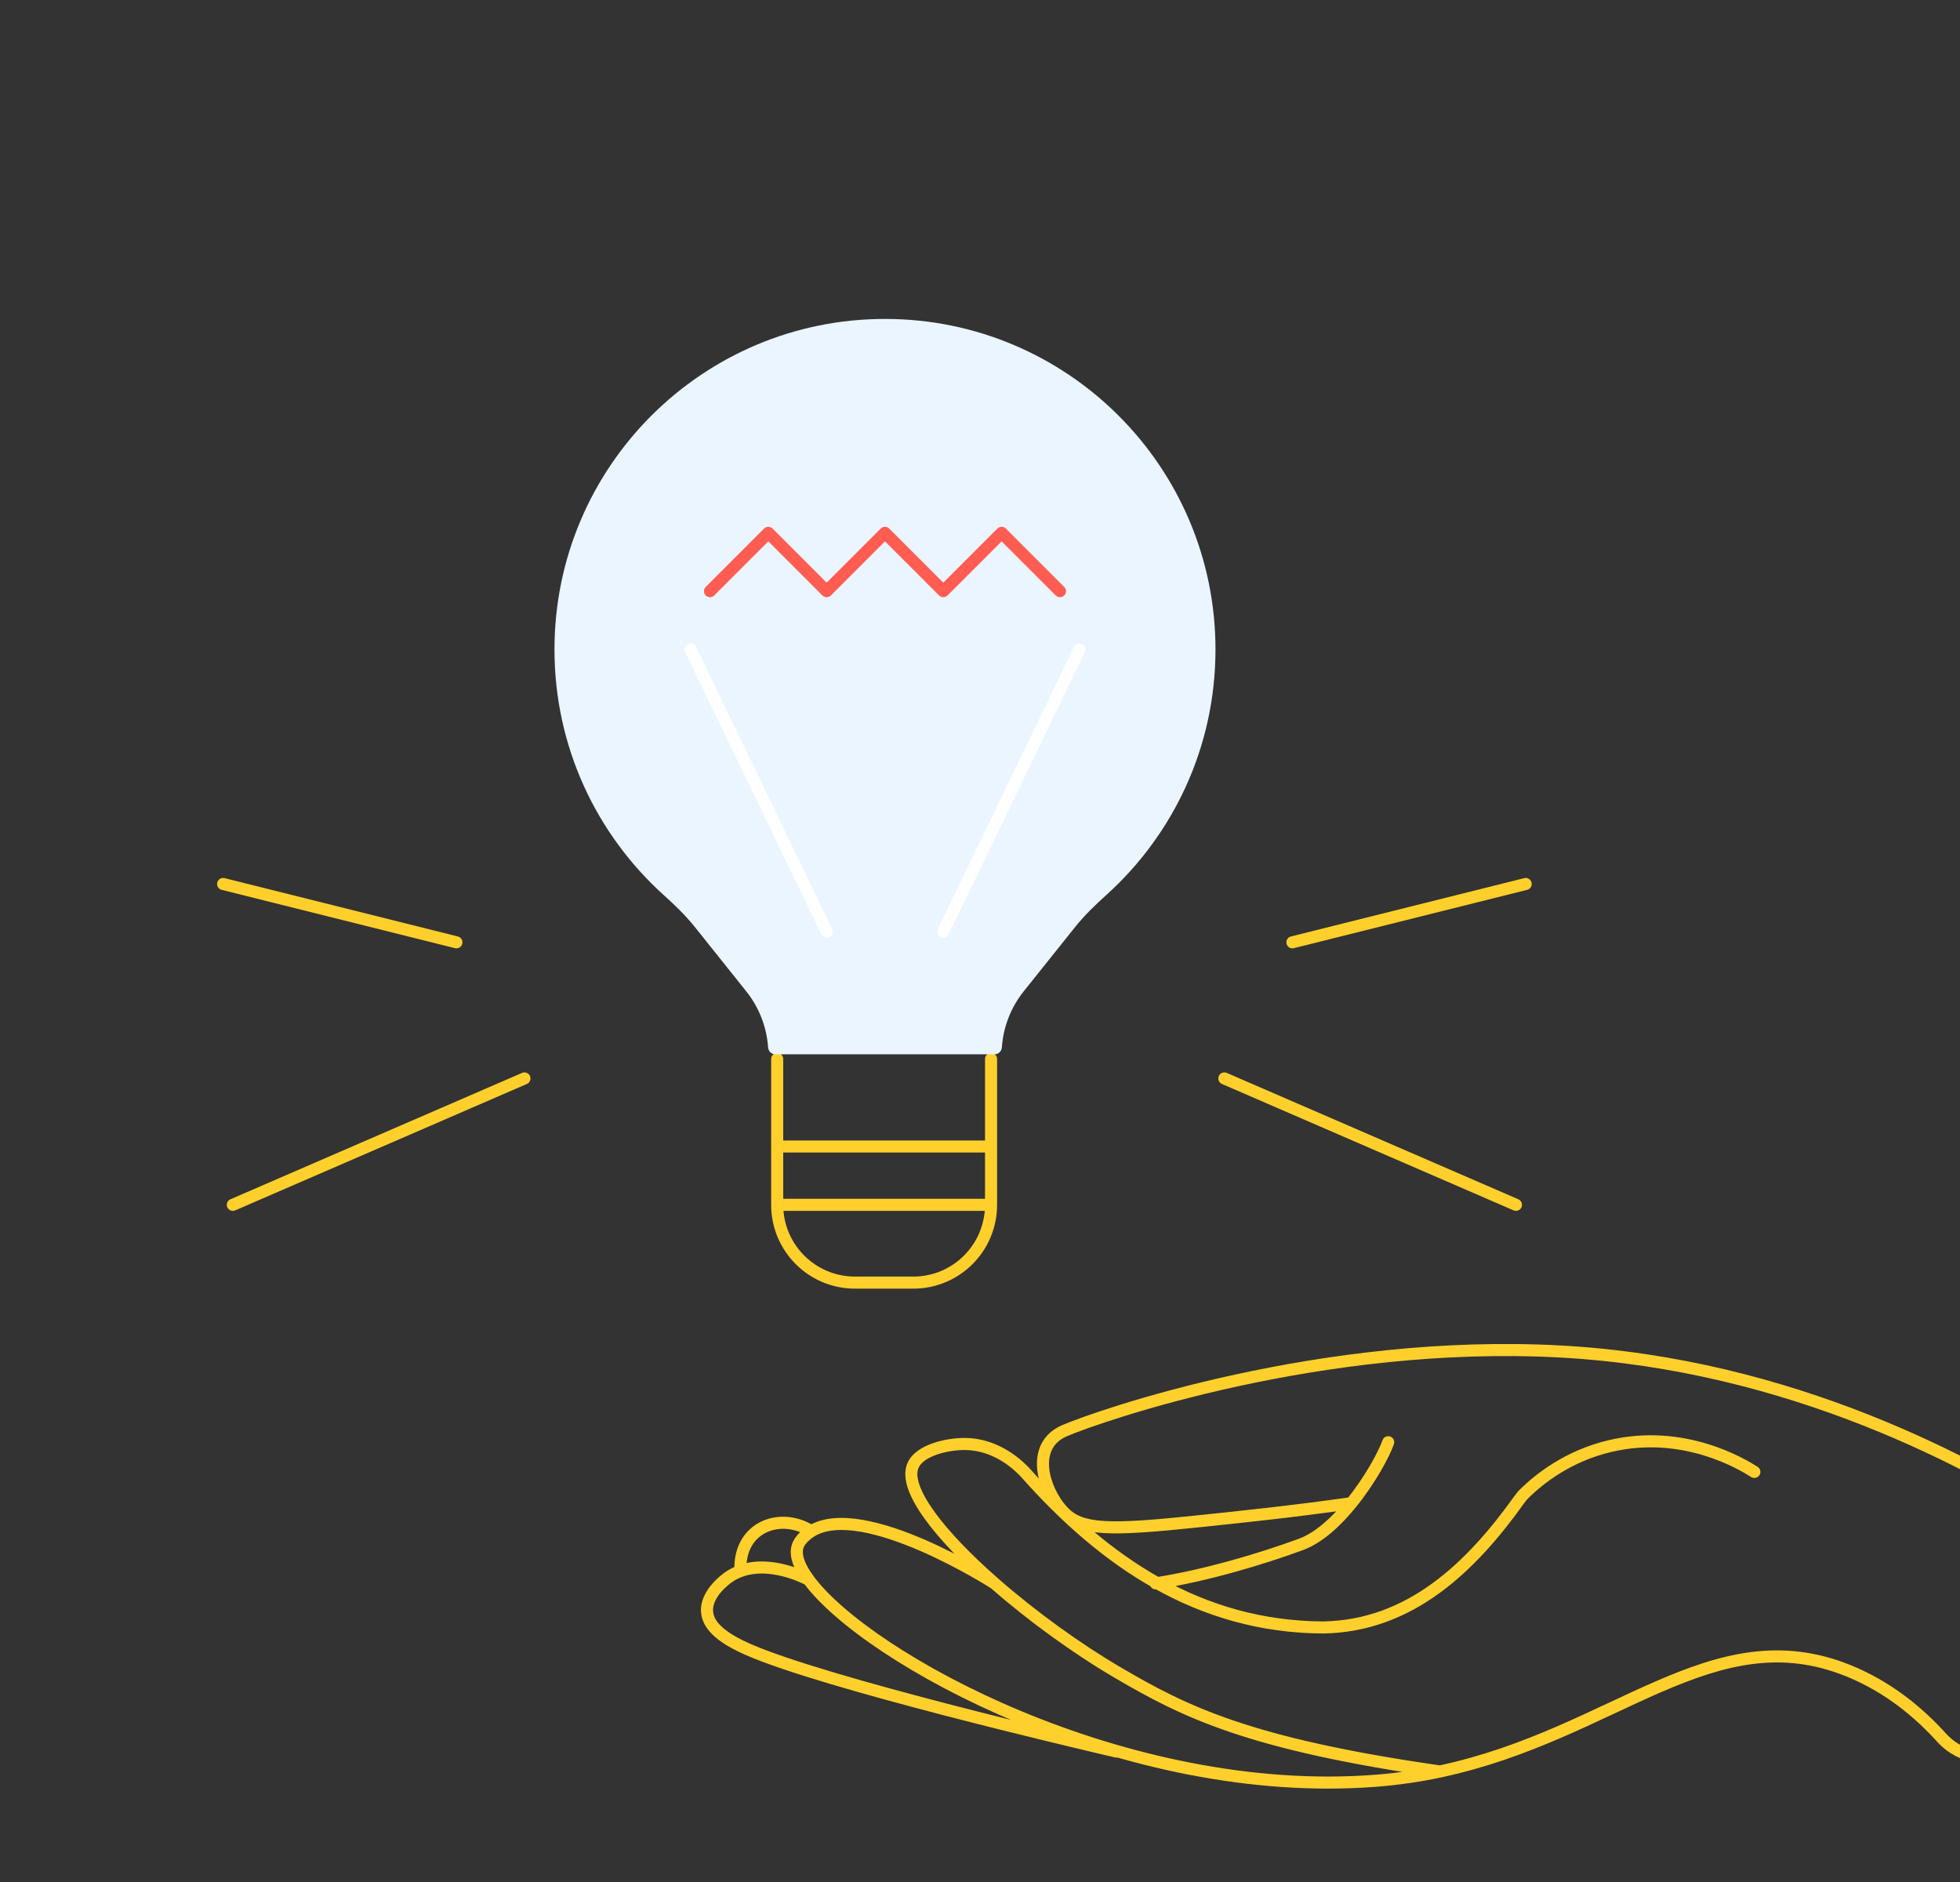 <svg width="325" height="312" viewBox="0 0 325 312" fill="none" xmlns="http://www.w3.org/2000/svg">
<rect x="0" y="0" width="325" height="312" fill="#333333" stroke="none"/>
<path d="M238.773 293.678L238.981 294.656L238.773 293.678ZM185.453 277.351L185.958 276.488L185.958 276.488L185.453 277.351ZM164.907 262.489L165.566 261.736L164.907 262.489ZM151.404 242.918L152.317 243.324L152.317 243.324L151.404 242.918ZM160.098 239.385L160.084 240.385L160.084 240.385L160.098 239.385ZM170.04 244.161L170.789 243.498C170.784 243.492 170.779 243.486 170.773 243.481L170.04 244.161ZM219.391 269.802L219.386 270.802C219.393 270.802 219.401 270.802 219.408 270.802L219.391 269.802ZM251.93 248.598L252.744 249.179V249.179L251.93 248.598ZM252.846 247.521L252.151 246.801V246.801L252.846 247.521ZM267 239.723L267.227 240.697L267.229 240.696L267 239.723ZM290.367 244.858C290.833 245.155 291.451 245.018 291.748 244.552C292.045 244.087 291.908 243.469 291.442 243.172L290.367 244.858ZM224.083 249.195L224.86 249.825L224.083 249.195ZM199.185 252.157L199.29 253.151L199.29 253.151L199.185 252.157ZM176.214 250.52L175.478 251.198L175.478 251.198L176.214 250.52ZM176.535 237.175L176.142 236.255L176.535 237.175ZM258.869 224.061L258.924 223.062L258.924 223.062L258.869 224.061ZM343.619 253.139L344.164 252.3V252.3L343.619 253.139ZM346.922 257.959L347.908 257.793V257.793L346.922 257.959ZM345.964 272.624L346.917 272.926L346.917 272.926L345.964 272.624ZM331.781 290.194L331.253 289.344L331.781 290.194ZM321.921 288.044L322.663 287.374L321.921 288.044ZM306.558 277.001L306.936 276.076L306.935 276.075L306.558 277.001ZM228.067 295.22L227.991 294.223L227.99 294.223L228.067 295.22ZM132.182 256.656L131.203 256.448L131.202 256.456L132.182 256.656ZM133.621 254.512L134.285 255.259V255.259L133.621 254.512ZM231.129 239.427C231.313 238.906 231.041 238.334 230.52 238.15C230 237.966 229.428 238.239 229.244 238.759L231.129 239.427ZM215.704 256.04L216.049 256.978L215.704 256.04ZM191.478 261.502C190.932 261.586 190.557 262.096 190.641 262.642C190.725 263.188 191.235 263.562 191.781 263.479L191.478 261.502ZM184.912 291.354C185.45 291.48 185.988 291.146 186.113 290.608C186.239 290.07 185.904 289.532 185.367 289.407L184.912 291.354ZM124.028 273.442L123.624 274.357L123.626 274.358L124.028 273.442ZM117.252 267.318L118.247 267.217L118.247 267.212L117.252 267.318ZM120.817 261.459L121.379 262.286L121.385 262.281L120.817 261.459ZM133.649 262.788C134.135 263.051 134.741 262.871 135.004 262.385C135.267 261.899 135.087 261.292 134.601 261.03L133.649 262.788ZM121.791 260.403C121.826 260.954 122.302 261.372 122.853 261.336C123.404 261.3 123.822 260.824 123.786 260.273L121.791 260.403ZM125.063 254.213L125.732 254.956L125.735 254.954L125.063 254.213ZM133.992 254.698C134.455 254.999 135.074 254.866 135.375 254.403C135.675 253.939 135.543 253.32 135.079 253.02L133.992 254.698ZM238.915 292.688C207.339 288.165 196.811 282.841 185.958 276.488L184.948 278.214C196.045 284.71 206.824 290.111 238.631 294.668L238.915 292.688ZM185.958 276.488C179.192 272.537 171.757 267.156 165.566 261.736L164.249 263.241C170.53 268.741 178.068 274.197 184.949 278.215L185.958 276.488ZM165.566 261.736C161.146 257.867 157.397 254.009 154.977 250.665C153.766 248.991 152.918 247.486 152.473 246.204C152.024 244.911 152.028 243.974 152.317 243.324L150.49 242.511C149.908 243.819 150.054 245.334 150.584 246.86C151.118 248.399 152.087 250.082 153.357 251.838C155.901 255.354 159.775 259.324 164.249 263.241L165.566 261.736ZM152.317 243.324C152.707 242.447 153.799 241.675 155.393 241.128C156.938 240.598 158.714 240.365 160.084 240.385L160.113 238.385C158.535 238.362 156.527 238.624 154.744 239.236C153.01 239.831 151.229 240.846 150.49 242.512L152.317 243.324ZM160.084 240.385C165.019 240.455 168.399 243.862 169.307 244.841L170.773 243.481C169.812 242.444 165.931 238.468 160.112 238.385L160.084 240.385ZM169.291 244.824C175.914 252.304 183.192 258.733 191.384 263.325L192.362 261.58C184.421 257.129 177.312 250.866 170.789 243.498L169.291 244.824ZM191.384 263.325C199.705 267.99 208.956 270.75 219.386 270.802L219.396 268.802C209.333 268.752 200.413 266.093 192.362 261.58L191.384 263.325ZM219.408 270.802C234.371 270.558 244.74 260.403 252.744 249.179L251.116 248.018C243.194 259.126 233.335 268.574 219.375 268.802L219.408 270.802ZM253.54 248.24C255.833 246.028 260.402 242.293 267.227 240.697L266.772 238.749C259.462 240.459 254.584 244.454 252.151 246.801L253.54 248.24ZM267.229 240.696C279.01 237.915 288.435 243.626 290.367 244.858L291.442 243.172C289.409 241.875 279.378 235.773 266.77 238.75L267.229 240.696ZM223.943 248.205C213.981 249.618 205.801 250.454 199.08 251.162L199.29 253.151C206.006 252.443 214.221 251.604 224.224 250.185L223.943 248.205ZM199.081 251.162C191.383 251.972 186.468 252.357 183.114 252.154C179.814 251.955 178.198 251.197 176.949 249.843L175.478 251.198C177.198 253.064 179.388 253.933 182.993 254.151C186.543 254.365 191.629 253.958 199.29 253.151L199.081 251.162ZM176.949 249.843C175.449 248.215 174.189 245.698 173.974 243.361C173.868 242.206 174.021 241.146 174.471 240.263C174.913 239.396 175.677 238.629 176.928 238.094L176.142 236.255C174.493 236.96 173.36 238.039 172.689 239.355C172.026 240.655 171.851 242.115 171.983 243.544C172.243 246.377 173.723 249.294 175.478 251.198L176.949 249.843ZM176.928 238.094C182.641 235.652 219.29 222.871 258.813 225.059L258.924 223.062C218.993 220.852 182.028 233.739 176.142 236.255L176.928 238.094ZM258.813 225.059C296.599 227.153 326.794 243.42 343.075 253.978L344.164 252.3C327.746 241.653 297.206 225.184 258.924 223.062L258.813 225.059ZM345.936 258.125C346.528 261.64 346.786 266.722 345.01 272.322L346.917 272.926C348.816 266.938 348.536 261.518 347.908 257.793L345.936 258.125ZM345.01 272.322C342.237 281.066 335.991 286.405 331.253 289.344L332.308 291.044C337.27 287.965 343.946 282.294 346.917 272.926L345.01 272.322ZM322.663 287.374C318.868 283.177 313.716 278.843 306.936 276.076L306.18 277.927C312.609 280.552 317.525 284.674 321.179 288.715L322.663 287.374ZM306.935 276.075C295.283 271.332 285.278 274.089 274.706 278.665C264.088 283.261 252.956 289.64 238.565 292.7L238.981 294.656C253.632 291.541 265.122 284.993 275.501 280.5C285.926 275.988 295.292 273.494 306.181 277.928L306.935 276.075ZM238.565 292.7C235.222 293.411 231.707 293.94 227.991 294.223L228.143 296.217C231.953 295.927 235.556 295.384 238.981 294.656L238.565 292.7ZM227.99 294.223C207.38 295.813 186.444 290.783 169.45 283.718C160.958 280.188 153.471 276.157 147.522 272.21C141.554 268.251 137.197 264.418 134.905 261.302L133.294 262.488C135.79 265.879 140.37 269.866 146.416 273.877C152.481 277.9 160.082 281.989 168.683 285.565C185.873 292.712 207.132 297.838 228.144 296.217L227.99 294.223ZM134.905 261.302C133.42 259.285 132.969 257.798 133.162 256.855L131.202 256.456C130.829 258.283 131.748 260.388 133.294 262.488L134.905 261.302ZM133.16 256.863C133.305 256.175 133.803 255.688 134.285 255.259L132.956 253.764C132.484 254.184 131.498 255.056 131.203 256.448L133.16 256.863ZM134.285 255.259C134.52 255.051 134.772 254.864 135.041 254.699L133.993 252.995C133.628 253.22 133.281 253.476 132.956 253.764L134.285 255.259ZM135.041 254.699C136.887 253.563 139.564 253.393 142.739 253.94C145.882 254.482 149.329 255.695 152.553 257.092C155.771 258.487 158.727 260.048 160.882 261.262C161.959 261.869 162.833 262.388 163.437 262.754C163.739 262.938 163.973 263.083 164.131 263.181C164.21 263.231 164.27 263.268 164.309 263.294C164.329 263.306 164.344 263.316 164.354 263.322C164.359 263.325 164.362 263.327 164.364 263.329C164.366 263.329 164.366 263.33 164.367 263.33C164.367 263.33 164.367 263.33 164.367 263.33C164.367 263.33 164.367 263.33 164.907 262.489C165.447 261.647 165.447 261.647 165.447 261.647C165.447 261.647 165.446 261.646 165.446 261.646C165.445 261.646 165.444 261.645 165.442 261.644C165.439 261.642 165.435 261.639 165.429 261.635C165.418 261.628 165.401 261.618 165.38 261.604C165.337 261.577 165.273 261.537 165.191 261.485C165.026 261.382 164.784 261.233 164.475 261.045C163.855 260.669 162.962 260.139 161.864 259.52C159.671 258.284 156.649 256.688 153.349 255.257C150.055 253.83 146.444 252.55 143.079 251.97C139.746 251.395 136.466 251.474 133.993 252.995L135.041 254.699ZM229.244 238.759C228.553 240.71 226.317 244.851 223.306 248.565L224.86 249.825C227.979 245.977 230.346 241.639 231.129 239.427L229.244 238.759ZM223.306 248.565C220.895 251.541 218.106 254.091 215.359 255.101L216.049 256.978C219.314 255.778 222.384 252.88 224.86 249.825L223.306 248.565ZM215.359 255.101C208.69 257.551 199.664 260.219 191.718 261.465L192.028 263.44C200.142 262.168 209.3 259.458 216.049 256.978L215.359 255.101ZM191.718 261.465C191.638 261.477 191.558 261.49 191.478 261.502L191.781 263.479C191.863 263.466 191.945 263.453 192.028 263.44L191.718 261.465ZM185.367 289.407C182.01 288.623 169.938 285.792 157.111 282.457C144.249 279.114 130.735 275.291 124.429 272.527L123.626 274.358C130.107 277.199 143.79 281.061 156.608 284.393C169.46 287.734 181.551 290.57 184.912 291.354L185.367 289.407ZM124.432 272.528C122.5 271.675 120.971 270.803 119.909 269.889C118.851 268.978 118.337 268.097 118.247 267.217L116.257 267.42C116.418 268.99 117.322 270.301 118.605 271.405C119.883 272.505 121.617 273.471 123.624 274.357L124.432 272.528ZM118.247 267.212C118.125 266.073 118.714 264.939 119.539 263.966C120.345 263.015 121.237 262.382 121.379 262.286L120.255 260.632C120.037 260.78 118.982 261.529 118.013 262.673C117.062 263.795 116.049 265.469 116.258 267.425L118.247 267.212ZM121.385 262.281C123.728 260.662 126.57 260.648 129.026 261.151C131.468 261.652 133.358 262.633 133.628 262.777L134.571 261.013C134.225 260.828 132.14 259.749 129.428 259.192C126.729 258.639 123.237 258.571 120.248 260.636L121.385 262.281ZM133.628 262.777C133.637 262.782 133.644 262.786 133.649 262.788L134.601 261.03C134.593 261.025 134.583 261.02 134.571 261.013L133.628 262.777ZM123.786 260.273C123.757 259.824 123.601 256.877 125.732 254.956L124.394 253.47C121.496 256.081 121.761 259.943 121.791 260.403L123.786 260.273ZM125.735 254.954C127.756 253.123 131.152 252.868 133.975 254.688L135.059 253.007C131.585 250.767 127.176 250.95 124.392 253.472L125.735 254.954ZM133.975 254.687C133.981 254.691 133.986 254.695 133.992 254.698L135.079 253.02C135.072 253.015 135.066 253.011 135.059 253.007L133.975 254.687ZM343.075 253.978C344.586 254.957 345.65 256.432 345.936 258.125L347.908 257.793C347.516 255.468 346.072 253.538 344.164 252.3L343.075 253.978ZM331.253 289.344C328.554 291.019 325.038 290 322.663 287.374L321.179 288.715C323.943 291.771 328.497 293.408 332.308 291.044L331.253 289.344ZM252.744 249.179C252.992 248.831 253.253 248.517 253.54 248.24L252.151 246.801C251.757 247.182 251.417 247.595 251.116 248.018L252.744 249.179Z" fill="#FFD02C"/>
<path d="M129.871 175.561C129.871 175.009 129.424 174.561 128.871 174.561C128.319 174.561 127.871 175.009 127.871 175.561H129.871ZM165.332 175.561C165.332 175.009 164.884 174.561 164.332 174.561C163.78 174.561 163.332 175.009 163.332 175.561H165.332ZM87.361 179.702C87.868 179.483 88.1 178.894 87.881 178.387C87.661 177.88 87.072 177.648 86.566 177.867L87.361 179.702ZM38.21 198.821C37.704 199.041 37.471 199.63 37.69 200.136C37.91 200.643 38.499 200.876 39.005 200.656L38.21 198.821ZM75.438 157.189C75.974 157.323 76.517 156.997 76.65 156.461C76.784 155.926 76.459 155.383 75.923 155.249L75.438 157.189ZM37.239 145.578C36.703 145.444 36.16 145.77 36.026 146.305C35.892 146.841 36.218 147.384 36.754 147.518L37.239 145.578ZM203.414 177.867C202.907 177.648 202.318 177.88 202.099 178.387C201.879 178.894 202.112 179.483 202.618 179.702L203.414 177.867ZM250.974 200.656C251.481 200.876 252.069 200.643 252.289 200.136C252.509 199.63 252.276 199.041 251.769 198.821L250.974 200.656ZM214.056 155.249C213.521 155.383 213.195 155.926 213.329 156.461C213.463 156.997 214.006 157.323 214.542 157.189L214.056 155.249ZM253.226 147.518C253.762 147.384 254.087 146.841 253.953 146.305C253.819 145.77 253.277 145.444 252.741 145.578L253.226 147.518ZM127.871 175.561V190.068H129.871V175.561H127.871ZM127.871 190.068V199.739H129.871V190.068H127.871ZM141.766 213.633H151.437V211.633H141.766V213.633ZM165.332 199.739V190.068H163.332V199.739H165.332ZM165.332 190.068V175.561H163.332V190.068H165.332ZM128.871 200.739L164.332 200.739V198.739L128.871 198.739V200.739ZM128.871 191.068H164.332V189.068H128.871V191.068ZM151.437 213.633C159.111 213.633 165.332 207.413 165.332 199.739H163.332C163.332 206.308 158.006 211.633 151.437 211.633V213.633ZM127.871 199.739C127.871 207.413 134.092 213.633 141.766 213.633V211.633C135.197 211.633 129.871 206.308 129.871 199.739H127.871ZM86.566 177.867L38.21 198.821L39.005 200.656L87.361 179.702L86.566 177.867ZM75.923 155.249L37.239 145.578L36.754 147.518L75.438 157.189L75.923 155.249ZM202.618 179.702L250.974 200.656L251.769 198.821L203.414 177.867L202.618 179.702ZM214.542 157.189L253.226 147.518L252.741 145.578L214.056 155.249L214.542 157.189Z" fill="#FFD02C"/>
<path d="M146.744 52.873C116.477 52.873 91.941 77.409 91.941 107.676C91.941 123.829 98.93 138.349 110.048 148.379C111.885 150.037 113.676 151.755 115.221 153.688L123.745 164.351C125.872 167.012 127.13 170.254 127.363 173.635C127.406 174.268 127.916 174.783 128.551 174.783H164.937C165.572 174.783 166.082 174.268 166.126 173.635C166.359 170.254 167.616 167.012 169.744 164.351L178.267 153.688C179.813 151.755 181.603 150.037 183.441 148.379C194.559 138.349 201.547 123.829 201.547 107.676C201.547 77.409 177.011 52.873 146.744 52.873Z" fill="#EAF5FF"/>
<path d="M137.078 154.422L114.512 107.679M156.42 154.422L178.985 107.679" stroke="white" stroke-width="2" stroke-linecap="round" stroke-linejoin="round"/>
<path d="M117.73 98.006L127.402 88.335L137.073 98.006L146.744 88.335L156.415 98.006L166.086 88.335L175.757 98.006" stroke="#FF5C52" stroke-width="2" stroke-linecap="round" stroke-linejoin="round"/>
</svg>

